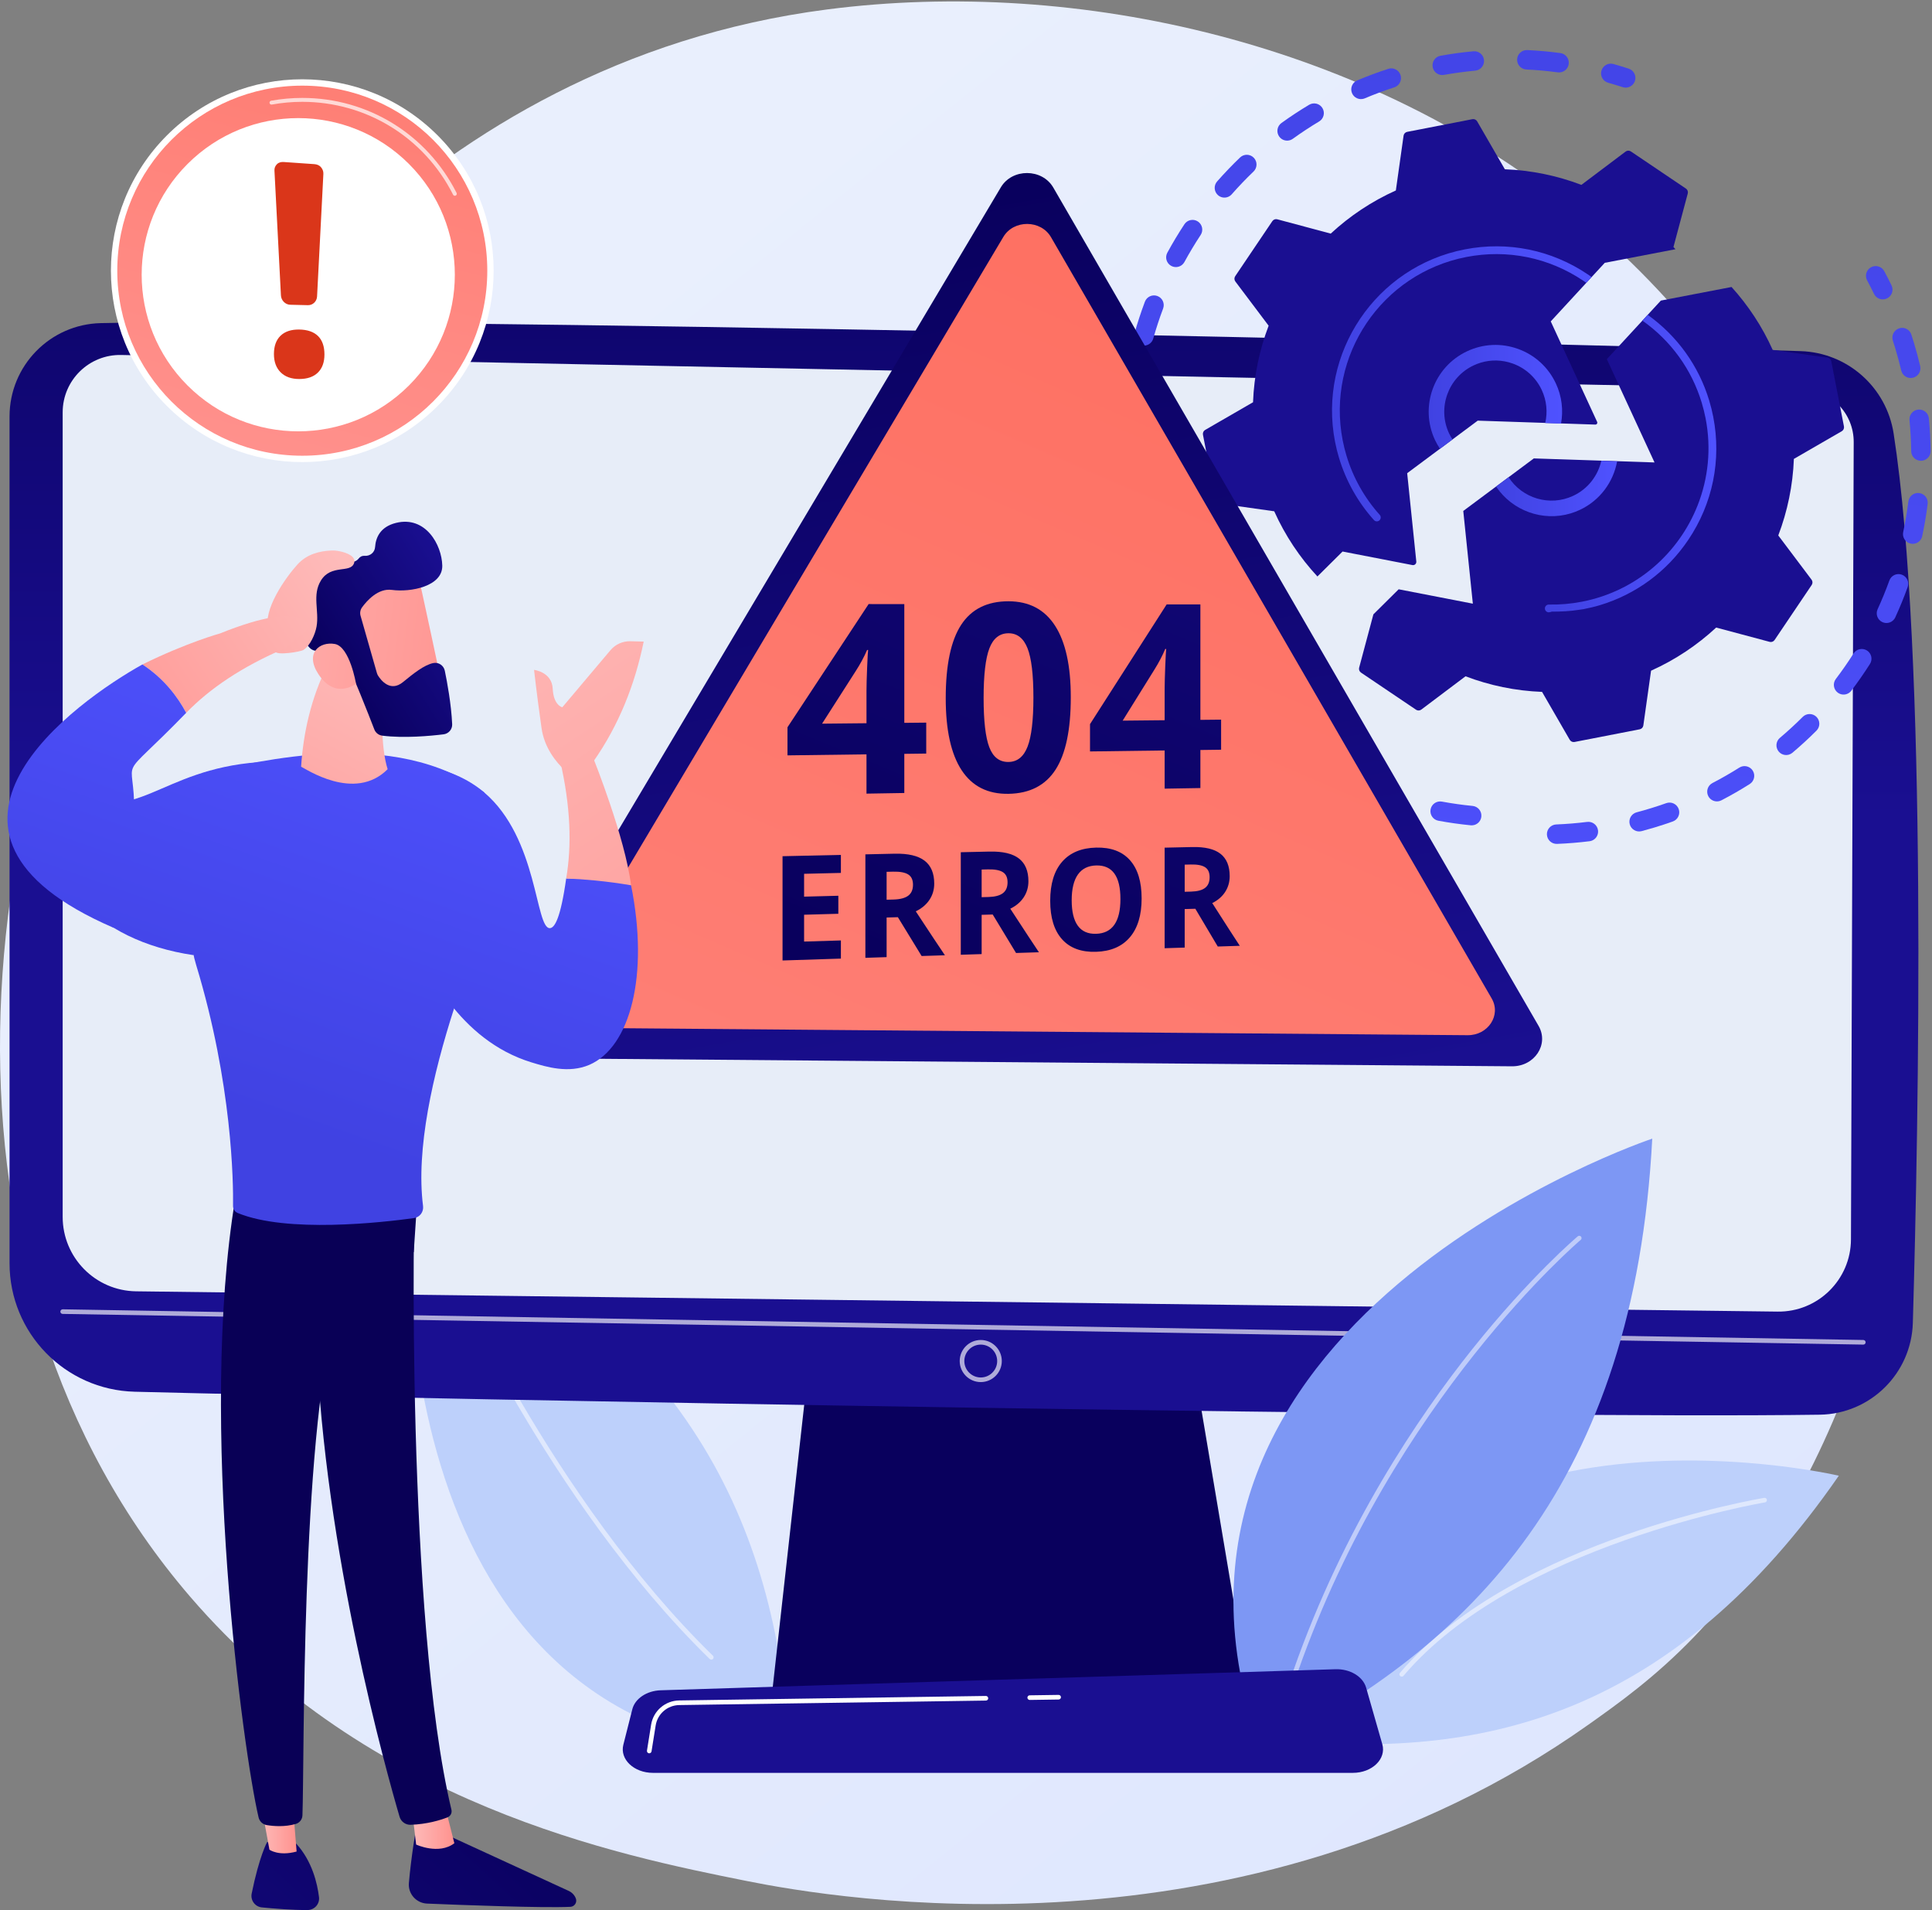 <svg width="518" height="512" viewBox="0 0 518 512" fill="none" xmlns="http://www.w3.org/2000/svg">
<rect x="0" y="0" width="518" height="512" fill="#808080" stroke="none"/>
<path d="M454.306 438.668C443.754 449.642 433.77 456.719 425.881 462.311C333.156 528.036 223.438 508.877 200.12 504.199C165.686 497.29 99.126 483.935 51.005 428.03C-21.799 343.452 -10.462 210.201 46.01 122.24C56.339 106.15 110.902 16.849 221.802 2.528C288.918 -6.139 367.153 11.341 423.809 58.233C542.734 156.662 534.268 355.506 454.306 438.668Z" fill="url(#paint0_linear_991_1197)"/>
<path d="M211.843 470.256C208.6 411.806 186.923 358.486 109.966 320.554C109.966 320.554 98.022 463.936 211.843 470.256Z" fill="#BDD0FB"/>
<path opacity="0.51" d="M190.71 444.882C190.554 444.882 190.398 444.824 190.278 444.707C146.749 402.224 119.554 339.899 119.284 339.274C119.149 338.96 119.293 338.596 119.607 338.46C119.919 338.325 120.286 338.469 120.421 338.783C120.69 339.405 147.793 401.512 191.142 443.82C191.387 444.059 191.392 444.451 191.153 444.696C191.032 444.82 190.871 444.882 190.71 444.882Z" fill="white"/>
<path d="M346.003 466.608C398.563 471.459 448.989 459.189 493.016 395.578C493.016 395.578 366.718 365.93 346.003 466.608Z" fill="#BDD0FB"/>
<path opacity="0.51" d="M375.825 449.437C375.683 449.437 375.541 449.389 375.425 449.29C375.164 449.069 375.132 448.678 375.353 448.417C391.066 429.896 416.792 418.128 435.607 411.516C455.965 404.363 472.848 401.537 473.016 401.51C473.357 401.449 473.672 401.682 473.727 402.019C473.783 402.357 473.555 402.675 473.218 402.731C472.549 402.842 406.045 414.154 376.298 449.218C376.175 449.363 376.001 449.437 375.825 449.437Z" fill="white"/>
<path d="M217.937 355.836L206.886 454.95H335.101L318.4 355.836H217.937Z" fill="url(#paint1_linear_991_1197)"/>
<path d="M2.559 111.643V338.638C2.559 357.311 17.439 372.582 36.106 373.063C119.016 375.201 408.994 380.385 487.918 379.221C501.484 379.021 512.472 368.166 512.864 354.605C514.386 301.871 516.857 175.064 507.711 116.192C505.784 103.794 495.319 94.523 482.779 94.122C413.311 91.9 105.916 84.843 27.028 86.615C13.422 86.92 2.559 98.034 2.559 111.643Z" fill="url(#paint2_linear_991_1197)"/>
<path d="M16.803 110.538V326.199C16.803 337.101 25.554 345.985 36.456 346.148L476.565 351.585C487.373 351.747 496.232 343.052 496.272 332.243L497.008 118.508C497.037 110.78 490.88 104.447 483.153 104.259L32.563 95.156C23.922 94.946 16.803 101.894 16.803 110.538Z" fill="#E7EDF8"/>
<path opacity="0.65" d="M499.585 360.433C499.581 360.433 499.578 360.433 499.574 360.433L16.792 352.207C16.449 352.201 16.177 351.919 16.183 351.577C16.189 351.235 16.5 350.963 16.812 350.968L499.595 359.194C499.937 359.2 500.21 359.482 500.204 359.824C500.198 360.163 499.922 360.433 499.585 360.433Z" fill="white"/>
<path opacity="0.65" d="M262.956 370.479C259.845 370.479 257.313 367.948 257.313 364.837C257.313 361.725 259.845 359.194 262.956 359.194C266.067 359.194 268.599 361.726 268.599 364.837C268.599 367.948 266.067 370.479 262.956 370.479ZM262.956 360.433C260.527 360.433 258.552 362.408 258.552 364.837C258.552 367.265 260.528 369.241 262.956 369.241C265.385 369.241 267.36 367.265 267.36 364.837C267.36 362.408 265.385 360.433 262.956 360.433Z" fill="white"/>
<path d="M338.271 469.358C394.65 441.371 438.144 397.345 442.996 305.221C442.996 305.221 296.256 354.212 338.271 469.358Z" fill="#7D97F4"/>
<path opacity="0.51" d="M347.39 448.563C347.322 448.563 347.253 448.552 347.185 448.528C346.862 448.414 346.692 448.061 346.806 447.738C360.264 409.373 380.264 379.793 394.673 361.733C410.289 342.159 422.901 331.51 423.027 331.405C423.29 331.187 423.68 331.221 423.9 331.482C424.119 331.743 424.085 332.134 423.823 332.354C423.324 332.773 373.612 375.061 347.974 448.148C347.885 448.403 347.646 448.563 347.39 448.563Z" fill="white"/>
<path d="M362.719 475.229H175.068C169.97 475.229 166.141 471.599 167.127 467.701L169.535 458.178C170.259 455.315 173.409 453.212 177.152 453.095L358.054 447.45C361.964 447.329 365.425 449.404 366.277 452.38L370.618 467.547C371.746 471.488 367.899 475.229 362.719 475.229Z" fill="url(#paint3_linear_991_1197)"/>
<path d="M276.084 455.683C275.746 455.683 275.47 455.411 275.465 455.072C275.46 454.73 275.733 454.449 276.075 454.444L283.827 454.331C283.83 454.331 283.833 454.331 283.836 454.331C284.174 454.331 284.451 454.603 284.455 454.941C284.46 455.284 284.187 455.565 283.845 455.57L276.093 455.683C276.09 455.683 276.087 455.683 276.084 455.683Z" fill="white"/>
<path d="M174.075 469.986C174.043 469.986 174.009 469.984 173.977 469.978C173.639 469.924 173.409 469.607 173.463 469.269L174.569 462.343C175.163 458.618 178.333 455.874 182.105 455.818L264.326 454.616C264.33 454.616 264.332 454.616 264.336 454.616C264.674 454.616 264.95 454.887 264.955 455.226C264.96 455.568 264.686 455.849 264.345 455.854L182.124 457.056C178.954 457.103 176.292 459.408 175.792 462.538L174.686 469.464C174.637 469.769 174.374 469.986 174.075 469.986Z" fill="white"/>
<path d="M409.247 18.631C412.053 18.764 414.885 19.021 417.663 19.394C418.044 19.445 418.416 19.411 418.762 19.307C419.711 19.021 420.454 18.203 420.595 17.156C420.787 15.728 419.785 14.415 418.357 14.223C415.432 13.83 412.45 13.56 409.495 13.42C408.055 13.352 406.833 14.463 406.766 15.902C406.697 17.341 407.809 18.562 409.247 18.631Z" fill="url(#paint4_linear_991_1197)"/>
<path d="M336.169 42.294C335.171 41.253 333.521 41.218 332.48 42.215C330.348 44.259 328.278 46.42 326.328 48.637C325.376 49.719 325.482 51.366 326.563 52.318C327.266 52.937 328.207 53.108 329.042 52.856C329.492 52.721 329.912 52.462 330.245 52.083C332.098 49.976 334.065 47.924 336.09 45.982C337.13 44.984 337.165 43.333 336.169 42.294Z" fill="url(#paint5_linear_991_1197)"/>
<path d="M304.18 101.244C302.754 101.051 301.439 102.05 301.244 103.477C300.845 106.405 300.57 109.385 300.425 112.334C300.354 113.773 301.464 114.997 302.902 115.068C303.209 115.083 303.506 115.045 303.784 114.961C304.81 114.651 305.58 113.723 305.636 112.591C305.773 109.79 306.035 106.961 306.413 104.18C306.608 102.753 305.608 101.438 304.18 101.244Z" fill="url(#paint6_linear_991_1197)"/>
<path d="M321.172 59.373C319.969 58.579 318.351 58.912 317.559 60.115C315.93 62.584 314.39 65.149 312.98 67.738C312.291 69.003 312.758 70.587 314.024 71.276C314.662 71.623 315.38 71.677 316.025 71.482C316.658 71.291 317.22 70.86 317.562 70.232C318.902 67.772 320.366 65.334 321.914 62.987C322.707 61.784 322.375 60.166 321.172 59.373Z" fill="url(#paint7_linear_991_1197)"/>
<path d="M387.151 20.076C389.917 19.582 392.735 19.199 395.527 18.941C395.705 18.925 395.877 18.89 396.042 18.84C397.205 18.489 398 17.358 397.884 16.103C397.751 14.668 396.481 13.613 395.046 13.746C392.108 14.018 389.142 14.421 386.232 14.941C384.811 15.189 383.87 16.55 384.123 17.968C384.377 19.386 385.732 20.33 387.151 20.076Z" fill="url(#paint8_linear_991_1197)"/>
<path d="M310.327 79.352C308.979 78.845 307.475 79.526 306.966 80.873C305.925 83.637 304.991 86.481 304.188 89.325C303.798 90.711 304.605 92.153 305.991 92.543C306.487 92.683 306.99 92.67 307.45 92.531C308.275 92.282 308.959 91.631 309.21 90.741C309.971 88.038 310.86 85.337 311.848 82.712C312.356 81.364 311.675 79.859 310.327 79.352Z" fill="url(#paint9_linear_991_1197)"/>
<path d="M303.085 123.945C301.646 124.08 300.593 125.344 300.723 126.779C300.988 129.712 301.384 132.677 301.9 135.591C302.151 137.009 303.505 137.956 304.924 137.705C305.026 137.686 305.127 137.662 305.225 137.633C306.473 137.256 307.271 135.997 307.038 134.682C306.547 131.913 306.17 129.096 305.918 126.308C305.789 124.874 304.52 123.816 303.085 123.945Z" fill="url(#paint10_linear_991_1197)"/>
<path d="M345.851 37.587C346.121 37.506 346.382 37.379 346.624 37.205C348.898 35.564 351.27 34.002 353.677 32.563C354.914 31.823 355.316 30.221 354.577 28.985C353.837 27.748 352.238 27.352 350.999 28.086C348.465 29.601 345.966 31.246 343.572 32.974C342.404 33.817 342.14 35.447 342.983 36.616C343.651 37.542 344.815 37.9 345.851 37.587Z" fill="url(#paint11_linear_991_1197)"/>
<path d="M365.651 26.457C365.74 26.431 365.828 26.399 365.915 26.363C368.497 25.273 371.16 24.28 373.831 23.413C375.202 22.969 375.952 21.497 375.507 20.127C375.068 18.774 373.629 18.026 372.274 18.435C372.256 18.44 372.238 18.445 372.221 18.452C369.408 19.364 366.605 20.409 363.887 21.555C362.56 22.116 361.938 23.646 362.498 24.974C363.021 26.213 364.391 26.837 365.651 26.457Z" fill="url(#paint12_linear_991_1197)"/>
<path d="M310.337 147.97C309.9 146.615 308.449 145.829 307.092 146.238C307.075 146.243 307.059 146.248 307.043 146.253C305.664 146.669 304.929 148.2 305.372 149.572C306.281 152.39 307.343 155.276 308.484 157.993C309.005 159.235 310.371 159.84 311.633 159.459C311.719 159.433 311.794 159.361 311.879 159.325C313.208 158.767 313.835 157.246 313.277 155.918C312.195 153.337 311.2 150.648 310.337 147.97Z" fill="url(#paint13_linear_991_1197)"/>
<path d="M438.35 21.687C438.796 20.318 438.046 18.846 436.677 18.4C435.331 17.962 433.955 17.545 432.584 17.16C431.197 16.768 429.756 17.578 429.367 18.965C428.977 20.351 429.785 21.792 431.172 22.182C432.475 22.549 433.783 22.945 435.062 23.361C435.588 23.532 436.129 23.527 436.62 23.379C437.41 23.14 438.075 22.532 438.35 21.687Z" fill="url(#paint14_linear_991_1197)"/>
<path d="M394.832 216.036C392.084 215.767 389.314 215.376 386.6 214.876C385.182 214.614 383.823 215.551 383.562 216.968C383.301 218.385 384.238 219.745 385.654 220.006C388.512 220.533 391.429 220.944 394.323 221.228C394.672 221.262 395.013 221.226 395.33 221.131C396.312 220.835 397.067 219.97 397.173 218.887C397.314 217.453 396.266 216.176 394.832 216.036Z" fill="url(#paint15_linear_991_1197)"/>
<path d="M502.456 78.785C503.023 79.954 504.348 80.507 505.553 80.144C505.685 80.104 505.815 80.055 505.942 79.993C507.238 79.363 507.779 77.803 507.15 76.507C506.532 75.233 505.876 73.95 505.202 72.696C504.52 71.427 502.944 70.948 501.669 71.633C500.4 72.314 499.924 73.896 500.606 75.165C501.247 76.357 501.869 77.575 502.456 78.785Z" fill="url(#paint16_linear_991_1197)"/>
<path d="M514.309 109.792C512.88 109.932 511.826 111.207 511.966 112.641C512.233 115.391 512.386 118.182 512.421 120.939C512.439 122.379 513.621 123.532 515.062 123.514C515.313 123.511 515.555 123.473 515.783 123.404C516.868 123.077 517.652 122.062 517.637 120.873C517.601 117.971 517.44 115.032 517.158 112.137C517.019 110.702 515.743 109.652 514.309 109.792Z" fill="url(#paint17_linear_991_1197)"/>
<path d="M514.574 132.165C513.147 131.985 511.841 132.999 511.661 134.428C511.317 137.165 510.851 139.922 510.275 142.626C509.976 144.035 510.874 145.42 512.283 145.72C512.729 145.814 513.171 145.789 513.578 145.666C514.459 145.401 515.173 144.676 515.378 143.711C515.984 140.866 516.475 137.961 516.837 135.078C517.017 133.649 516.004 132.344 514.574 132.165Z" fill="url(#paint18_linear_991_1197)"/>
<path d="M496.964 175.173C495.485 177.501 493.887 179.798 492.216 181.998C491.345 183.145 491.568 184.782 492.716 185.653C493.407 186.178 494.276 186.305 495.048 186.072C495.558 185.919 496.024 185.609 496.37 185.153C498.129 182.838 499.81 180.422 501.368 177.971C502.14 176.755 501.781 175.143 500.565 174.37C499.347 173.597 497.736 173.956 496.964 175.173Z" fill="url(#paint19_linear_991_1197)"/>
<path d="M466.339 205.763C464.003 207.24 461.578 208.633 459.132 209.902C457.854 210.567 457.356 212.141 458.02 213.42C458.607 214.551 459.907 215.071 461.085 214.716C461.238 214.67 461.39 214.609 461.537 214.533C464.112 213.195 466.666 211.729 469.127 210.173C470.344 209.404 470.708 207.793 469.938 206.574C469.168 205.357 467.558 204.995 466.339 205.763Z" fill="url(#paint20_linear_991_1197)"/>
<path d="M483.338 192.167C481.383 194.122 479.324 196.013 477.219 197.789C476.117 198.718 475.978 200.365 476.907 201.466C477.599 202.286 478.689 202.572 479.655 202.281C479.986 202.181 480.302 202.014 480.583 201.777C482.8 199.907 484.967 197.915 487.026 195.857C488.045 194.839 488.045 193.188 487.028 192.169C486.009 191.149 484.357 191.149 483.338 192.167Z" fill="url(#paint21_linear_991_1197)"/>
<path d="M509.907 154.045C508.55 153.555 507.056 154.257 506.567 155.612C505.631 158.206 504.571 160.795 503.418 163.308C502.817 164.618 503.392 166.166 504.701 166.767C505.303 167.043 505.954 167.071 506.541 166.894C507.233 166.685 507.835 166.191 508.16 165.484C509.373 162.839 510.488 160.114 511.474 157.384C511.963 156.029 511.262 154.534 509.907 154.045Z" fill="url(#paint22_linear_991_1197)"/>
<path d="M425.546 220.32C422.801 220.661 420.012 220.89 417.257 221C415.819 221.052 414.697 222.27 414.754 223.71C414.811 225.148 416.024 226.269 417.464 226.212C420.365 226.097 423.301 225.856 426.189 225.497C426.339 225.479 426.484 225.447 426.623 225.405C427.818 225.045 428.615 223.867 428.456 222.587C428.278 221.158 426.975 220.143 425.546 220.32Z" fill="url(#paint23_linear_991_1197)"/>
<path d="M446.754 215.29C444.17 216.21 441.506 217.033 438.808 217.749C437.421 218.112 436.586 219.548 436.956 220.94C437.325 222.332 438.754 223.162 440.146 222.793C441.315 222.483 442.475 222.154 443.624 221.808C445.263 221.313 446.905 220.774 448.503 220.205C449.86 219.722 450.569 218.23 450.086 216.872C449.603 215.515 448.113 214.809 446.754 215.29Z" fill="url(#paint24_linear_991_1197)"/>
<path d="M512.467 89.695C512.021 88.325 510.557 87.544 509.179 88.022C507.809 88.467 507.06 89.939 507.506 91.31C507.732 92.005 507.952 92.705 508.164 93.408C508.75 95.351 509.285 97.339 509.752 99.318C510.083 100.72 511.489 101.588 512.89 101.257C512.943 101.244 512.995 101.231 513.046 101.215C514.356 100.82 515.148 99.468 514.829 98.119C514.337 96.037 513.775 93.945 513.159 91.902C512.935 91.161 512.705 90.426 512.467 89.695Z" fill="url(#paint25_linear_991_1197)"/>
<path d="M373.457 211.501C372.184 211.079 370.895 210.623 369.627 210.144C368.278 209.635 366.775 210.316 366.266 211.664C365.757 213.011 366.437 214.516 367.785 215.025C369.12 215.529 370.477 216.01 371.817 216.454C372.346 216.628 372.892 216.624 373.388 216.475C374.173 216.238 374.836 215.635 375.113 214.796C375.566 213.428 374.824 211.953 373.457 211.501Z" fill="url(#paint26_linear_991_1197)"/>
<path d="M489.97 95.859L475.286 93.789C472.477 87.534 468.726 81.874 464.255 76.93L445.302 80.572L430.818 96.277L443.604 123.963L411.242 122.882L392.326 136.966L394.894 161.82L375.002 157.963L368.23 164.679L364.409 178.968C364.274 179.47 364.473 180.003 364.905 180.294L379.66 190.246C380.092 190.537 380.66 190.522 381.075 190.21L392.93 181.285C399.407 183.747 406.324 185.195 413.45 185.466L420.87 198.305C421.13 198.756 421.648 198.991 422.159 198.892L439.63 195.496C440.141 195.396 440.532 194.984 440.605 194.469L442.675 179.786C449.181 176.864 455.051 172.931 460.134 168.221L474.469 172.055C474.971 172.189 475.503 171.99 475.794 171.559L485.747 156.803C486.038 156.371 486.023 155.803 485.71 155.388L476.785 143.533C479.248 137.056 480.696 130.14 480.967 123.013L493.806 115.593C494.256 115.333 494.492 114.816 494.393 114.305L490.997 96.833C490.897 96.323 490.485 95.931 489.97 95.859Z" fill="url(#paint27_linear_991_1197)"/>
<path d="M421.816 132.897C415.537 135.849 408.144 133.598 404.477 127.926L401.128 130.425C405.479 136.932 413.637 139.877 421.138 137.615C421.965 137.365 422.786 137.052 423.591 136.674C429.022 134.121 432.569 129.169 433.574 123.673L429.339 123.522C428.43 127.497 425.783 131.033 421.816 132.897Z" fill="url(#paint28_linear_991_1197)"/>
<path d="M458.263 107.362C455.464 98.09 449.728 90.081 441.776 84.395L440.35 85.942C448.034 91.367 453.575 99.054 456.265 107.969C456.678 109.337 457.024 110.734 457.301 112.155C458.877 120.262 457.99 128.287 455.165 135.454C450.085 148.34 438.739 158.454 424.162 161.286C421.228 161.857 418.237 162.116 415.273 162.056C414.697 162.045 414.22 162.501 414.208 163.077C414.206 163.19 414.221 163.299 414.252 163.401C414.38 163.822 414.767 164.133 415.23 164.142C415.406 164.145 415.583 164.05 415.759 164.051C415.85 164.052 415.941 163.955 416.031 163.955C416.063 163.955 416.095 163.955 416.127 163.955C418.47 163.955 420.823 163.863 423.149 163.487C423.621 163.411 424.092 163.377 424.561 163.285C426.051 162.996 427.516 162.657 428.949 162.225C438.615 159.309 446.916 153.221 452.637 144.739C459.208 134.997 461.591 123.286 459.349 111.75C459.059 110.258 458.696 108.798 458.263 107.362Z" fill="url(#paint29_linear_991_1197)"/>
<path d="M379.734 150.525L377.287 126.843L396.203 112.759L427.733 113.813C428.115 113.826 428.377 113.431 428.216 113.084L415.779 86.154L430.264 70.45L449.216 66.807C449.037 66.609 448.864 66.404 448.682 66.207L452.516 51.872C452.651 51.37 452.452 50.838 452.021 50.547L437.264 40.594C436.833 40.303 436.265 40.318 435.85 40.631L423.995 49.556C417.518 47.093 410.601 45.646 403.475 45.374L396.055 32.535C395.794 32.085 395.277 31.849 394.766 31.948L377.295 35.345C376.784 35.444 376.393 35.856 376.32 36.371L374.25 51.055C367.745 53.976 361.874 57.91 356.791 62.62L342.457 58.786C341.954 58.651 341.422 58.85 341.131 59.282L331.178 74.038C330.887 74.469 330.902 75.037 331.215 75.452L340.14 87.307C337.677 93.784 336.229 100.701 335.958 107.827L323.119 115.247C322.668 115.507 322.433 116.025 322.532 116.535L325.929 134.007C326.028 134.517 326.44 134.909 326.956 134.982L341.639 137.052C344.56 143.557 348.494 149.428 353.204 154.511L353.191 154.556L359.963 147.84L378.697 151.473C379.274 151.585 379.794 151.108 379.734 150.525Z" fill="url(#paint30_linear_991_1197)"/>
<path d="M389.439 117.804C389.107 117.291 388.795 116.76 388.528 116.192C385.312 109.347 388.264 101.16 395.109 97.944C395.73 97.652 396.364 97.41 397.009 97.215C399.81 96.371 402.796 96.445 405.597 97.455C409.044 98.698 411.8 101.209 413.359 104.525C414.711 107.404 414.961 110.516 414.301 113.4L418.536 113.55C419.183 110.011 418.779 106.247 417.135 102.75C415.103 98.425 411.508 95.15 407.013 93.529C402.518 91.907 397.66 92.133 393.335 94.167C384.407 98.362 380.556 109.039 384.751 117.968C385.14 118.794 385.597 119.565 386.089 120.302L389.439 117.804Z" fill="url(#paint31_linear_991_1197)"/>
<path d="M425.726 73.559C415.985 66.988 404.268 64.603 392.733 66.846C368.929 71.474 353.316 94.611 357.945 118.424C358.231 119.891 358.589 121.339 359.018 122.761C360.879 128.926 364.068 134.614 368.376 139.408C368.762 139.838 369.42 139.871 369.85 139.487C370.161 139.208 370.264 138.784 370.151 138.409C370.109 138.267 370.035 138.132 369.929 138.014C365.825 133.448 362.788 128.029 361.016 122.158C360.607 120.803 360.265 119.423 359.993 118.025C355.584 95.345 370.441 73.308 393.132 68.895C404.119 66.759 415.28 69.03 424.56 75.289C424.814 75.461 425.06 75.642 425.311 75.819L426.737 74.272C426.402 74.033 426.069 73.79 425.726 73.559Z" fill="url(#paint32_linear_991_1197)"/>
<path d="M117.325 108.841C137.362 88.804 137.362 56.317 117.325 36.28C97.288 16.243 64.802 16.243 44.765 36.28C24.728 56.317 24.728 88.804 44.765 108.841C64.802 128.878 97.288 128.878 117.325 108.841Z" fill="white"/>
<path d="M81.047 122.163C108.442 122.163 130.649 99.955 130.649 72.561C130.649 45.166 108.442 22.958 81.047 22.958C53.652 22.958 31.444 45.166 31.444 72.561C31.444 99.955 53.652 122.163 81.047 122.163Z" fill="url(#paint33_linear_991_1197)"/>
<path opacity="0.7" d="M121.949 52.48C122.029 52.48 122.109 52.462 122.185 52.423C122.444 52.293 122.547 51.977 122.417 51.719C114.486 36.008 98.635 26.248 81.047 26.248C78.243 26.248 75.432 26.5 72.693 27C72.408 27.052 72.219 27.324 72.271 27.609C72.323 27.895 72.595 28.085 72.881 28.031C75.558 27.543 78.305 27.296 81.047 27.296C98.237 27.296 113.73 36.835 121.481 52.191C121.573 52.374 121.758 52.48 121.949 52.48Z" fill="white"/>
<path d="M109.65 103.327C126.045 86.932 126.045 60.35 109.65 43.955C93.255 27.56 66.674 27.56 50.279 43.955C33.884 60.35 33.884 86.932 50.279 103.327C66.674 119.722 93.255 119.722 109.65 103.327Z" fill="white"/>
<path d="M82.564 81.805L77.813 81.691C76.489 81.659 75.393 80.527 75.324 79.194L73.585 45.721C73.549 45.032 73.797 44.463 74.27 43.996C74.743 43.53 75.399 43.38 76.084 43.427L84.266 43.997C84.937 44.044 85.577 44.266 86.037 44.791C86.497 45.314 86.737 45.942 86.703 46.616L85.01 79.479C84.943 80.793 83.869 81.836 82.564 81.805Z" fill="#DA361A"/>
<path d="M75.232 89.981C76.418 88.848 78.088 88.3 80.234 88.334C82.447 88.369 84.124 88.953 85.272 90.082C86.417 91.207 86.989 92.853 86.989 95.019C86.989 97.109 86.405 98.725 85.234 99.871C84.06 101.021 82.395 101.597 80.234 101.597C78.113 101.597 76.451 101.003 75.251 99.811C74.049 98.617 73.446 96.983 73.446 94.911C73.447 92.762 74.043 91.117 75.232 89.981Z" fill="#DA361A"/>
<path d="M268.344 50.21L135.895 272.756C132.987 277.642 136.788 283.62 142.834 283.67L405.389 285.831C411.457 285.88 415.372 279.926 412.515 274.992L282.409 50.285C279.418 45.119 271.4 45.076 268.344 50.21Z" fill="url(#paint34_linear_991_1197)"/>
<path d="M269.014 63.505L148.723 265.621C146.082 270.058 149.534 275.487 155.025 275.532L393.477 277.495C398.988 277.54 402.543 272.132 399.948 267.651L281.787 63.572C279.07 58.881 271.789 58.842 269.014 63.505Z" fill="url(#paint35_linear_991_1197)"/>
<path d="M248.338 202L242.46 202.076V212.57L232.32 212.739V202.208L211.136 202.483V194.955L232.892 161.926L242.46 161.936V193.765L248.338 193.705V202ZM232.32 193.867V185.247C232.32 183.81 232.375 181.725 232.488 178.99C232.6 176.256 232.69 174.668 232.757 174.227L232.488 174.228C231.656 176.132 230.655 177.99 229.486 179.805L220.408 193.987L232.32 193.867Z" fill="url(#paint36_linear_991_1197)"/>
<path d="M287.096 186.905C287.096 195.61 285.739 202.071 283.022 206.295C280.299 210.527 276.095 212.694 270.398 212.79C264.854 212.884 260.659 210.775 257.826 206.458C254.988 202.132 253.566 195.699 253.566 187.167C253.566 178.266 254.949 171.702 257.71 167.481C260.466 163.269 264.7 161.169 270.398 161.177C275.921 161.185 280.081 163.378 282.891 167.75C285.697 172.113 287.096 178.496 287.096 186.905ZM263.723 187.087C263.723 193.252 264.233 197.663 265.254 200.32C266.274 202.974 267.99 204.284 270.398 204.25C272.758 204.218 274.46 202.847 275.507 200.14C276.553 197.436 277.075 193.05 277.075 186.983C277.075 180.848 276.547 176.442 275.491 173.764C274.433 171.085 272.736 169.747 270.398 169.751C268.012 169.755 266.302 171.103 265.271 173.796C264.239 176.492 263.723 180.923 263.723 187.087Z" fill="url(#paint37_linear_991_1197)"/>
<path d="M327.399 200.971L321.844 201.044V211.245L312.261 211.405V201.168L292.248 201.429V194.112L312.802 162.011L321.844 162.021V192.963L327.399 192.907V200.971ZM312.261 193.06V184.681C312.261 183.285 312.314 181.257 312.42 178.599C312.526 175.941 312.611 174.398 312.675 173.97L312.42 173.971C311.634 175.821 310.689 177.627 309.583 179.391L301.007 193.174L312.261 193.06Z" fill="url(#paint38_linear_991_1197)"/>
<path d="M225.456 256.961L209.812 257.463V229.513L225.456 229.163V233.993L215.592 234.23V240.354L224.772 240.114V244.944L215.592 245.2V252.393L225.456 252.094V256.961Z" fill="url(#paint39_linear_991_1197)"/>
<path d="M237.715 245.947V256.568L232.023 256.751V229.016L239.839 228.841C243.468 228.76 246.148 229.383 247.884 230.709C249.617 232.033 250.482 234.082 250.482 236.859C250.482 238.48 250.053 239.933 249.193 241.219C248.332 242.506 247.113 243.529 245.535 244.291C249.538 250.376 252.14 254.297 253.349 256.067L247.101 256.267L240.735 245.861L237.715 245.947ZM237.715 241.177L239.546 241.128C241.338 241.08 242.659 240.736 243.511 240.096C244.362 239.457 244.788 238.476 244.788 237.154C244.788 235.845 244.353 234.924 243.483 234.391C242.613 233.858 241.265 233.613 239.436 233.657L237.715 233.698L237.715 241.177Z" fill="url(#paint40_linear_991_1197)"/>
<path d="M263.195 245.225V255.752L257.604 255.931V228.445L265.281 228.273C268.846 228.193 271.479 228.811 273.183 230.125C274.886 231.438 275.736 233.469 275.736 236.221C275.736 237.828 275.314 239.268 274.469 240.542C273.624 241.817 272.426 242.832 270.876 243.586C274.808 249.618 277.364 253.505 278.552 255.26L272.415 255.456L266.161 245.141L263.195 245.225ZM263.195 240.498L264.993 240.45C266.753 240.403 268.051 240.062 268.888 239.428C269.724 238.794 270.142 237.823 270.142 236.512C270.142 235.215 269.715 234.302 268.861 233.774C268.006 233.245 266.682 233.002 264.885 233.045L263.195 233.086V240.498Z" fill="url(#paint41_linear_991_1197)"/>
<path d="M306.089 240.831C306.089 245.303 305.041 248.772 302.944 251.239C300.843 253.712 297.826 255.012 293.887 255.138C289.938 255.265 286.897 254.154 284.772 251.801C282.644 249.444 281.578 245.997 281.578 241.46C281.578 236.924 282.646 233.434 284.781 230.992C286.911 228.554 289.961 227.293 293.922 227.205C297.873 227.117 300.887 228.247 302.97 230.593C305.05 232.935 306.089 236.347 306.089 240.831ZM287.339 241.341C287.339 244.38 287.888 246.652 288.984 248.157C290.079 249.661 291.713 250.379 293.887 250.313C298.235 250.18 300.405 247.072 300.405 240.986C300.405 234.888 298.247 231.89 293.922 231.993C291.749 232.045 290.108 232.856 289.001 234.426C287.893 235.997 287.339 238.302 287.339 241.341Z" fill="url(#paint42_linear_991_1197)"/>
<path d="M317.635 243.683V254.007L312.258 254.179V227.222L319.642 227.057C323.071 226.98 325.604 227.587 327.244 228.877C328.881 230.165 329.7 232.158 329.7 234.857C329.7 236.433 329.293 237.845 328.481 239.095C327.667 240.345 326.516 241.339 325.024 242.078C328.807 247.997 331.266 251.811 332.408 253.533L326.504 253.722L320.488 243.601L317.635 243.683ZM317.635 239.045L319.365 238.999C321.058 238.954 322.306 238.621 323.111 238C323.916 237.378 324.318 236.426 324.318 235.14C324.318 233.868 323.907 232.972 323.085 232.454C322.263 231.935 320.989 231.696 319.261 231.737L317.635 231.776L317.635 239.045Z" fill="url(#paint43_linear_991_1197)"/>
<path d="M111.591 489.907C111.591 489.907 110.273 497.37 109.627 504.756C109.374 507.644 111.6 510.15 114.496 510.271C124.333 510.68 145.375 511.477 152.926 511.14C154.061 511.09 154.803 509.928 154.383 508.872C154.031 507.987 153.352 507.272 152.487 506.874L117.729 490.9L111.591 489.907Z" fill="url(#paint44_linear_991_1197)"/>
<path d="M110.512 485.522L111.571 494.448C111.571 494.448 117.659 497.283 121.818 494.091L119.296 484.144L110.512 485.522Z" fill="url(#paint45_linear_991_1197)"/>
<path d="M111.308 317.711C110.85 320.042 108.852 434.032 121.037 485.114C121.236 485.948 120.813 486.807 120.02 487.131C118.151 487.895 114.487 489.001 110.097 489.148C108.737 489.194 107.518 488.31 107.134 487.005C103.651 475.153 86.961 415.771 84.784 359.045C82.352 295.66 84.784 356.887 84.784 356.887L86.211 317.706L111.308 317.711Z" fill="url(#paint46_linear_991_1197)"/>
<path d="M71.609 493.801C71.609 493.801 69.511 497.568 67.48 507.579C67.113 509.387 68.376 511.117 70.212 511.297C73.46 511.617 78.461 512.027 82.466 512C84.313 511.987 85.754 510.379 85.531 508.546C85.088 504.892 83.705 498.897 79.435 494.225L71.609 493.801Z" fill="url(#paint47_linear_991_1197)"/>
<path d="M69.766 482.319L72.24 495.818C72.24 495.818 74.687 497.638 79.527 496.319L78.346 481.795L69.766 482.319Z" fill="url(#paint48_linear_991_1197)"/>
<path d="M63.081 321.209C53.115 381.351 65.242 469.855 69.332 487.178C69.582 488.238 70.439 489.051 71.513 489.229C73.339 489.532 76.345 489.779 79.308 488.918C80.329 488.621 81.046 487.7 81.088 486.638C81.637 472.633 80.649 386.659 89.934 352.681C90.405 350.959 91.457 349.457 92.912 348.423L110.934 335.611L112.316 314.9L63.081 321.209Z" fill="url(#paint49_linear_991_1197)"/>
<path d="M151.804 235.48C150.289 246.254 148.69 248.73 147.447 248.794C143.492 248.998 144.289 224.707 129.825 212.42C120.689 204.659 108.21 204.02 98.419 204.925C102.987 221.308 107.555 237.692 112.124 254.076C114.119 258.971 122.816 278.769 142.495 284.778C146.502 286.001 152.465 287.822 158.011 285.438C168.959 280.733 174.092 261.45 169.198 237.306C166.896 236.451 163.711 235.541 151.804 235.48Z" fill="url(#paint50_linear_991_1197)"/>
<path d="M148.316 193.465L150.128 203.704C153.037 216.227 153.314 226.666 151.804 235.48C154.304 235.583 156.928 235.759 159.662 236.029C163.034 236.361 166.218 236.801 169.198 237.306C167.624 224.569 159.149 203.42 159.149 203.42C154.037 196.041 153.428 200.843 148.316 193.465Z" fill="url(#paint51_linear_991_1197)"/>
<path d="M169.021 171.889C166.97 171.835 165.005 172.717 163.681 174.285L150.763 189.592C150.763 189.592 148.412 189.112 148.191 184.609C147.971 180.107 143.188 179.565 143.188 179.565C143.188 179.565 143.878 185.844 145.191 195.137C145.942 200.452 149.084 204.331 151.637 206.681L159.11 204.109C165.965 194.31 170.22 183.51 172.586 171.983L169.021 171.889Z" fill="url(#paint52_linear_991_1197)"/>
<path d="M47.27 213.533C48.131 213.307 54.014 207.228 54.899 207.059C69.401 204.295 105.598 194.546 129.825 212.419C129.885 212.935 129.924 213.347 129.947 213.688C130.182 214.007 130.505 214.542 130.946 215.399C133.234 219.833 135.98 224.142 139.123 228.168C138.431 228.854 137.857 229.66 137.438 230.557C131.617 243.027 109.549 292.828 113.427 323.282C113.628 324.855 112.557 326.304 110.987 326.522C102.42 327.706 76.909 330.596 63.729 325.153C62.962 324.836 62.471 324.084 62.483 323.254C62.569 317.144 62.311 290.625 52.589 258.658C52.227 257.467 51.931 256.257 51.695 255.035C51.575 255.281 51.462 255.524 51.346 255.769L47.27 213.533Z" fill="url(#paint53_linear_991_1197)"/>
<path d="M69.401 204.295C42.357 206.273 36.706 221.727 18.016 212.278L21.325 241.219C28.256 248.873 38.719 254.086 51.904 256.039L69.401 204.295Z" fill="url(#paint54_linear_991_1197)"/>
<path d="M87.88 178.121C83.246 187.358 81.312 196.766 80.731 205.526C81.728 205.897 95.028 215.124 103.931 206.193C102.028 200.064 102.343 190.836 102.827 181.371L87.88 178.121Z" fill="url(#paint55_linear_991_1197)"/>
<path d="M112.009 153.836C112.264 154.249 118.91 185.595 118.91 185.595L100.932 189.009L90.218 160.236C90.218 160.236 107.743 146.934 112.009 153.836Z" fill="url(#paint56_linear_991_1197)"/>
<path d="M97.081 162.794C96.6 163.452 96.45 164.291 96.674 165.075L101.063 180.438C101.13 180.671 101.225 180.891 101.353 181.097C102.062 182.23 104.61 185.655 108.044 182.842C110.971 180.445 113.694 178.282 116.134 177.743C117.56 177.429 118.96 178.361 119.257 179.79C119.87 182.733 120.986 188.697 121.234 194.135C121.296 195.498 120.286 196.673 118.931 196.84C115.358 197.281 108.354 197.934 102.492 197.198C101.529 197.077 100.715 196.439 100.366 195.534C98.827 191.55 94.47 180.4 92.755 177.442C91.163 174.694 86.932 174.434 84.986 174.469C84.246 174.482 83.541 174.191 83.028 173.659C81.491 172.062 79.028 168.454 83.205 164.581C84.244 163.619 84.286 161.977 83.345 160.919C81.659 159.023 80.115 155.899 83.33 152.372C86.585 148.802 90.511 149.457 93.032 150.474C94.147 150.925 95.48 150.634 96.211 149.678C96.536 149.253 97.034 148.95 97.798 148.998C99.238 149.087 100.47 148.078 100.568 146.639C100.738 144.17 101.901 141.216 106.198 140.162C114.079 138.228 118.445 145.994 118.581 151.598C118.718 157.202 110.054 158.813 105.06 158.13C101.391 157.629 98.407 160.979 97.081 162.794Z" fill="url(#paint57_linear_991_1197)"/>
<path d="M95.45 183.27C95.45 183.27 93.777 173.347 89.779 172.626C85.782 171.906 81.661 174.975 85.331 180.652C89.897 187.714 95.45 183.27 95.45 183.27Z" fill="url(#paint58_linear_991_1197)"/>
<path d="M88.856 147.569C89.553 147.54 90.31 147.607 91.144 147.783C93.045 148.186 95.576 149.163 94.917 150.991C93.927 153.736 88.789 151.171 86.054 155.596C83.644 159.496 85.616 163.731 84.879 167.934C84.52 169.978 83.206 173.014 81.38 174.208C80.563 174.742 74.113 175.764 73.76 174.619C73.76 174.619 71.968 168.802 71.967 168.8C70.355 163.567 76.55 154.847 79.746 151.321C82.215 148.597 85.561 147.704 88.856 147.569Z" fill="url(#paint59_linear_991_1197)"/>
<path d="M82.742 168.573L76.572 173.709C64.74 178.741 56.145 184.67 49.916 191.086C47.66 186.843 44.009 181.938 38.188 178.112C50.113 172.237 58.991 169.797 58.991 169.797C83.059 160.117 82.742 168.573 82.742 168.573Z" fill="url(#paint60_linear_991_1197)"/>
<path d="M49.915 191.086C30.464 211.117 36.148 200.938 35.993 218.011C35.936 224.377 30.411 248.684 30.411 248.684C-29.075 222.986 20.568 187.909 38.187 178.112C44.008 181.938 47.66 186.843 49.915 191.086Z" fill="url(#paint61_linear_991_1197)"/>
<defs>
<linearGradient id="paint0_linear_991_1197" x1="578.353" y1="662.996" x2="122.327" y2="96.64" gradientUnits="userSpaceOnUse">
<stop stop-color="#DAE3FE"/>
<stop offset="1" stop-color="#E9EFFD"/>
</linearGradient>
<linearGradient id="paint1_linear_991_1197" x1="297.125" y1="361.319" x2="386.294" y2="170.596" gradientUnits="userSpaceOnUse">
<stop stop-color="#09005D"/>
<stop offset="1" stop-color="#1A0F91"/>
</linearGradient>
<linearGradient id="paint2_linear_991_1197" x1="258.457" y1="16.961" x2="258.457" y2="218.83" gradientUnits="userSpaceOnUse">
<stop stop-color="#09005D"/>
<stop offset="1" stop-color="#1A0F91"/>
</linearGradient>
<linearGradient id="paint3_linear_991_1197" x1="314.693" y1="692.435" x2="283.732" y2="541.343" gradientUnits="userSpaceOnUse">
<stop stop-color="#09005D"/>
<stop offset="1" stop-color="#1A0F91"/>
</linearGradient>
<linearGradient id="paint4_linear_991_1197" x1="419.797" y1="-52.301" x2="388.844" y2="296.007" gradientUnits="userSpaceOnUse">
<stop stop-color="#4042E2"/>
<stop offset="1" stop-color="#4F52FF"/>
</linearGradient>
<linearGradient id="paint5_linear_991_1197" x1="340.755" y1="-59.325" x2="309.803" y2="288.974" gradientUnits="userSpaceOnUse">
<stop stop-color="#4042E2"/>
<stop offset="1" stop-color="#4F52FF"/>
</linearGradient>
<linearGradient id="paint6_linear_991_1197" x1="318.449" y1="-61.309" x2="287.497" y2="286.994" gradientUnits="userSpaceOnUse">
<stop stop-color="#4042E2"/>
<stop offset="1" stop-color="#4F52FF"/>
</linearGradient>
<linearGradient id="paint7_linear_991_1197" x1="328.671" y1="-60.4" x2="297.719" y2="287.902" gradientUnits="userSpaceOnUse">
<stop stop-color="#4042E2"/>
<stop offset="1" stop-color="#4F52FF"/>
</linearGradient>
<linearGradient id="paint8_linear_991_1197" x1="397.318" y1="-54.297" x2="366.366" y2="293.998" gradientUnits="userSpaceOnUse">
<stop stop-color="#4042E2"/>
<stop offset="1" stop-color="#4F52FF"/>
</linearGradient>
<linearGradient id="paint9_linear_991_1197" x1="321.115" y1="-61.072" x2="290.163" y2="287.23" gradientUnits="userSpaceOnUse">
<stop stop-color="#4042E2"/>
<stop offset="1" stop-color="#4F52FF"/>
</linearGradient>
<linearGradient id="paint10_linear_991_1197" x1="320.951" y1="-61.088" x2="289.998" y2="287.216" gradientUnits="userSpaceOnUse">
<stop stop-color="#4042E2"/>
<stop offset="1" stop-color="#4F52FF"/>
</linearGradient>
<linearGradient id="paint11_linear_991_1197" x1="356.77" y1="-57.902" x2="325.818" y2="290.397" gradientUnits="userSpaceOnUse">
<stop stop-color="#4042E2"/>
<stop offset="1" stop-color="#4F52FF"/>
</linearGradient>
<linearGradient id="paint12_linear_991_1197" x1="375.952" y1="-56.196" x2="345" y2="292.101" gradientUnits="userSpaceOnUse">
<stop stop-color="#4042E2"/>
<stop offset="1" stop-color="#4F52FF"/>
</linearGradient>
<linearGradient id="paint13_linear_991_1197" x1="328.315" y1="-60.434" x2="297.362" y2="287.871" gradientUnits="userSpaceOnUse">
<stop stop-color="#4042E2"/>
<stop offset="1" stop-color="#4F52FF"/>
</linearGradient>
<linearGradient id="paint14_linear_991_1197" x1="440.163" y1="-50.491" x2="409.21" y2="297.817" gradientUnits="userSpaceOnUse">
<stop stop-color="#4042E2"/>
<stop offset="1" stop-color="#4F52FF"/>
</linearGradient>
<linearGradient id="paint15_linear_991_1197" x1="414.419" y1="-52.787" x2="383.466" y2="295.527" gradientUnits="userSpaceOnUse">
<stop stop-color="#4042E2"/>
<stop offset="1" stop-color="#4F52FF"/>
</linearGradient>
<linearGradient id="paint16_linear_991_1197" x1="514.155" y1="-40.135" x2="483.203" y2="308.17" gradientUnits="userSpaceOnUse">
<stop stop-color="#4042E2"/>
<stop offset="1" stop-color="#4F52FF"/>
</linearGradient>
<linearGradient id="paint17_linear_991_1197" x1="528.613" y1="-38.849" x2="497.661" y2="309.454" gradientUnits="userSpaceOnUse">
<stop stop-color="#4042E2"/>
<stop offset="1" stop-color="#4F52FF"/>
</linearGradient>
<linearGradient id="paint18_linear_991_1197" x1="529.333" y1="-38.785" x2="498.381" y2="309.517" gradientUnits="userSpaceOnUse">
<stop stop-color="#4042E2"/>
<stop offset="1" stop-color="#4F52FF"/>
</linearGradient>
<linearGradient id="paint19_linear_991_1197" x1="516.282" y1="-39.944" x2="485.33" y2="308.357" gradientUnits="userSpaceOnUse">
<stop stop-color="#4042E2"/>
<stop offset="1" stop-color="#4F52FF"/>
</linearGradient>
<linearGradient id="paint20_linear_991_1197" x1="486.489" y1="-42.589" x2="455.537" y2="305.709" gradientUnits="userSpaceOnUse">
<stop stop-color="#4042E2"/>
<stop offset="1" stop-color="#4F52FF"/>
</linearGradient>
<linearGradient id="paint21_linear_991_1197" x1="503.192" y1="-41.107" x2="472.24" y2="307.192" gradientUnits="userSpaceOnUse">
<stop stop-color="#4042E2"/>
<stop offset="1" stop-color="#4F52FF"/>
</linearGradient>
<linearGradient id="paint22_linear_991_1197" x1="525.143" y1="-39.157" x2="494.19" y2="309.146" gradientUnits="userSpaceOnUse">
<stop stop-color="#4042E2"/>
<stop offset="1" stop-color="#4F52FF"/>
</linearGradient>
<linearGradient id="paint23_linear_991_1197" x1="445.562" y1="-46.225" x2="414.61" y2="302.07" gradientUnits="userSpaceOnUse">
<stop stop-color="#4042E2"/>
<stop offset="1" stop-color="#4F52FF"/>
</linearGradient>
<linearGradient id="paint24_linear_991_1197" x1="466.955" y1="-44.325" x2="436.003" y2="303.972" gradientUnits="userSpaceOnUse">
<stop stop-color="#4042E2"/>
<stop offset="1" stop-color="#4F52FF"/>
</linearGradient>
<linearGradient id="paint25_linear_991_1197" x1="523.042" y1="-39.345" x2="492.09" y2="308.96" gradientUnits="userSpaceOnUse">
<stop stop-color="#4042E2"/>
<stop offset="1" stop-color="#4F52FF"/>
</linearGradient>
<linearGradient id="paint26_linear_991_1197" x1="394.473" y1="-54.556" x2="363.52" y2="293.752" gradientUnits="userSpaceOnUse">
<stop stop-color="#4042E2"/>
<stop offset="1" stop-color="#4F52FF"/>
</linearGradient>
<linearGradient id="paint27_linear_991_1197" x1="261.283" y1="674.678" x2="315.054" y2="507.932" gradientUnits="userSpaceOnUse">
<stop stop-color="#09005D"/>
<stop offset="1" stop-color="#1A0F91"/>
</linearGradient>
<linearGradient id="paint28_linear_991_1197" x1="401.128" y1="130.946" x2="433.574" y2="130.946" gradientUnits="userSpaceOnUse">
<stop stop-color="#4042E2"/>
<stop offset="1" stop-color="#4F52FF"/>
</linearGradient>
<linearGradient id="paint29_linear_991_1197" x1="414.208" y1="124.268" x2="460.171" y2="124.268" gradientUnits="userSpaceOnUse">
<stop stop-color="#4042E2"/>
<stop offset="1" stop-color="#4F52FF"/>
</linearGradient>
<linearGradient id="paint30_linear_991_1197" x1="201.529" y1="655.411" x2="255.301" y2="488.664" gradientUnits="userSpaceOnUse">
<stop stop-color="#09005D"/>
<stop offset="1" stop-color="#1A0F91"/>
</linearGradient>
<linearGradient id="paint31_linear_991_1197" x1="383.054" y1="106.38" x2="418.829" y2="106.38" gradientUnits="userSpaceOnUse">
<stop stop-color="#4042E2"/>
<stop offset="1" stop-color="#4F52FF"/>
</linearGradient>
<linearGradient id="paint32_linear_991_1197" x1="357.132" y1="102.889" x2="426.737" y2="102.889" gradientUnits="userSpaceOnUse">
<stop stop-color="#4042E2"/>
<stop offset="1" stop-color="#4F52FF"/>
</linearGradient>
<linearGradient id="paint33_linear_991_1197" x1="113.099" y1="-52.147" x2="66.577" y2="128.859" gradientUnits="userSpaceOnUse">
<stop stop-color="#FE7062"/>
<stop offset="1" stop-color="#FF928E"/>
</linearGradient>
<linearGradient id="paint34_linear_991_1197" x1="234.611" y1="53.447" x2="279.631" y2="308.206" gradientUnits="userSpaceOnUse">
<stop stop-color="#09005D"/>
<stop offset="1" stop-color="#1A0F91"/>
</linearGradient>
<linearGradient id="paint35_linear_991_1197" x1="353.248" y1="87.01" x2="120.286" y2="626.559" gradientUnits="userSpaceOnUse">
<stop stop-color="#FE7062"/>
<stop offset="1" stop-color="#FF928E"/>
</linearGradient>
<linearGradient id="paint36_linear_991_1197" x1="208.408" y1="250.339" x2="327.379" y2="-38.948" gradientUnits="userSpaceOnUse">
<stop stop-color="#09005D"/>
<stop offset="1" stop-color="#1A0F91"/>
</linearGradient>
<linearGradient id="paint37_linear_991_1197" x1="239.074" y1="262.951" x2="358.045" y2="-26.337" gradientUnits="userSpaceOnUse">
<stop stop-color="#09005D"/>
<stop offset="1" stop-color="#1A0F91"/>
</linearGradient>
<linearGradient id="paint38_linear_991_1197" x1="276.58" y1="278.375" x2="395.551" y2="-10.913" gradientUnits="userSpaceOnUse">
<stop stop-color="#09005D"/>
<stop offset="1" stop-color="#1A0F91"/>
</linearGradient>
<linearGradient id="paint39_linear_991_1197" x1="213.801" y1="252.557" x2="332.772" y2="-36.73" gradientUnits="userSpaceOnUse">
<stop stop-color="#09005D"/>
<stop offset="1" stop-color="#1A0F91"/>
</linearGradient>
<linearGradient id="paint40_linear_991_1197" x1="234.984" y1="261.269" x2="353.956" y2="-28.019" gradientUnits="userSpaceOnUse">
<stop stop-color="#09005D"/>
<stop offset="1" stop-color="#1A0F91"/>
</linearGradient>
<linearGradient id="paint41_linear_991_1197" x1="256.46" y1="270.101" x2="375.432" y2="-19.187" gradientUnits="userSpaceOnUse">
<stop stop-color="#09005D"/>
<stop offset="1" stop-color="#1A0F91"/>
</linearGradient>
<linearGradient id="paint42_linear_991_1197" x1="278.239" y1="279.058" x2="397.209" y2="-10.225" gradientUnits="userSpaceOnUse">
<stop stop-color="#09005D"/>
<stop offset="1" stop-color="#1A0F91"/>
</linearGradient>
<linearGradient id="paint43_linear_991_1197" x1="302.348" y1="288.973" x2="421.32" y2="-0.316" gradientUnits="userSpaceOnUse">
<stop stop-color="#09005D"/>
<stop offset="1" stop-color="#1A0F91"/>
</linearGradient>
<linearGradient id="paint44_linear_991_1197" x1="151.826" y1="479.594" x2="24.543" y2="618.041" gradientUnits="userSpaceOnUse">
<stop stop-color="#09005D"/>
<stop offset="1" stop-color="#1A0F91"/>
</linearGradient>
<linearGradient id="paint45_linear_991_1197" x1="110.512" y1="489.876" x2="121.818" y2="489.876" gradientUnits="userSpaceOnUse">
<stop stop-color="#FEBBBA"/>
<stop offset="1" stop-color="#FF928E"/>
</linearGradient>
<linearGradient id="paint46_linear_991_1197" x1="-559.007" y1="1178.6" x2="-437.137" y2="1035.76" gradientUnits="userSpaceOnUse">
<stop stop-color="#020039"/>
<stop offset="1" stop-color="#090056"/>
</linearGradient>
<linearGradient id="paint47_linear_991_1197" x1="123.273" y1="453.343" x2="-4.01" y2="591.791" gradientUnits="userSpaceOnUse">
<stop stop-color="#09005D"/>
<stop offset="1" stop-color="#1A0F91"/>
</linearGradient>
<linearGradient id="paint48_linear_991_1197" x1="69.766" y1="489.297" x2="79.527" y2="489.297" gradientUnits="userSpaceOnUse">
<stop stop-color="#FEBBBA"/>
<stop offset="1" stop-color="#FF928E"/>
</linearGradient>
<linearGradient id="paint49_linear_991_1197" x1="-576.092" y1="1164.02" x2="-454.223" y2="1021.19" gradientUnits="userSpaceOnUse">
<stop stop-color="#020039"/>
<stop offset="1" stop-color="#090056"/>
</linearGradient>
<linearGradient id="paint50_linear_991_1197" x1="151.026" y1="189.118" x2="107.061" y2="312.964" gradientUnits="userSpaceOnUse">
<stop stop-color="#4F52FF"/>
<stop offset="1" stop-color="#4042E2"/>
</linearGradient>
<linearGradient id="paint51_linear_991_1197" x1="110.214" y1="151.661" x2="224.554" y2="322.905" gradientUnits="userSpaceOnUse">
<stop stop-color="#FEBBBA"/>
<stop offset="1" stop-color="#FF928E"/>
</linearGradient>
<linearGradient id="paint52_linear_991_1197" x1="128.435" y1="139.495" x2="242.775" y2="310.738" gradientUnits="userSpaceOnUse">
<stop stop-color="#FEBBBA"/>
<stop offset="1" stop-color="#FF928E"/>
</linearGradient>
<linearGradient id="paint53_linear_991_1197" x1="113.407" y1="175.763" x2="69.441" y2="299.609" gradientUnits="userSpaceOnUse">
<stop stop-color="#4F52FF"/>
<stop offset="1" stop-color="#4042E2"/>
</linearGradient>
<linearGradient id="paint54_linear_991_1197" x1="62.15" y1="157.566" x2="18.185" y2="281.413" gradientUnits="userSpaceOnUse">
<stop stop-color="#4F52FF"/>
<stop offset="1" stop-color="#4042E2"/>
</linearGradient>
<linearGradient id="paint55_linear_991_1197" x1="104.962" y1="175.156" x2="59.479" y2="260.535" gradientUnits="userSpaceOnUse">
<stop stop-color="#FEBBBA"/>
<stop offset="1" stop-color="#FF928E"/>
</linearGradient>
<linearGradient id="paint56_linear_991_1197" x1="43.268" y1="163.067" x2="131.242" y2="173.617" gradientUnits="userSpaceOnUse">
<stop stop-color="#FEBBBA"/>
<stop offset="1" stop-color="#FF928E"/>
</linearGradient>
<linearGradient id="paint57_linear_991_1197" x1="88.242" y1="182.503" x2="125.595" y2="159.418" gradientUnits="userSpaceOnUse">
<stop stop-color="#09005D"/>
<stop offset="1" stop-color="#1A0F91"/>
</linearGradient>
<linearGradient id="paint58_linear_991_1197" x1="42.095" y1="172.836" x2="130.07" y2="183.387" gradientUnits="userSpaceOnUse">
<stop stop-color="#FEBBBA"/>
<stop offset="1" stop-color="#FF928E"/>
</linearGradient>
<linearGradient id="paint59_linear_991_1197" x1="93.783" y1="153.622" x2="22.804" y2="201.743" gradientUnits="userSpaceOnUse">
<stop stop-color="#FEBBBA"/>
<stop offset="1" stop-color="#FF928E"/>
</linearGradient>
<linearGradient id="paint60_linear_991_1197" x1="92.364" y1="152.193" x2="18.525" y2="202.252" gradientUnits="userSpaceOnUse">
<stop stop-color="#FEBBBA"/>
<stop offset="1" stop-color="#FF928E"/>
</linearGradient>
<linearGradient id="paint61_linear_991_1197" x1="44.886" y1="151.439" x2="0.921" y2="275.285" gradientUnits="userSpaceOnUse">
<stop stop-color="#4F52FF"/>
<stop offset="1" stop-color="#4042E2"/>
</linearGradient>
</defs>
</svg>
